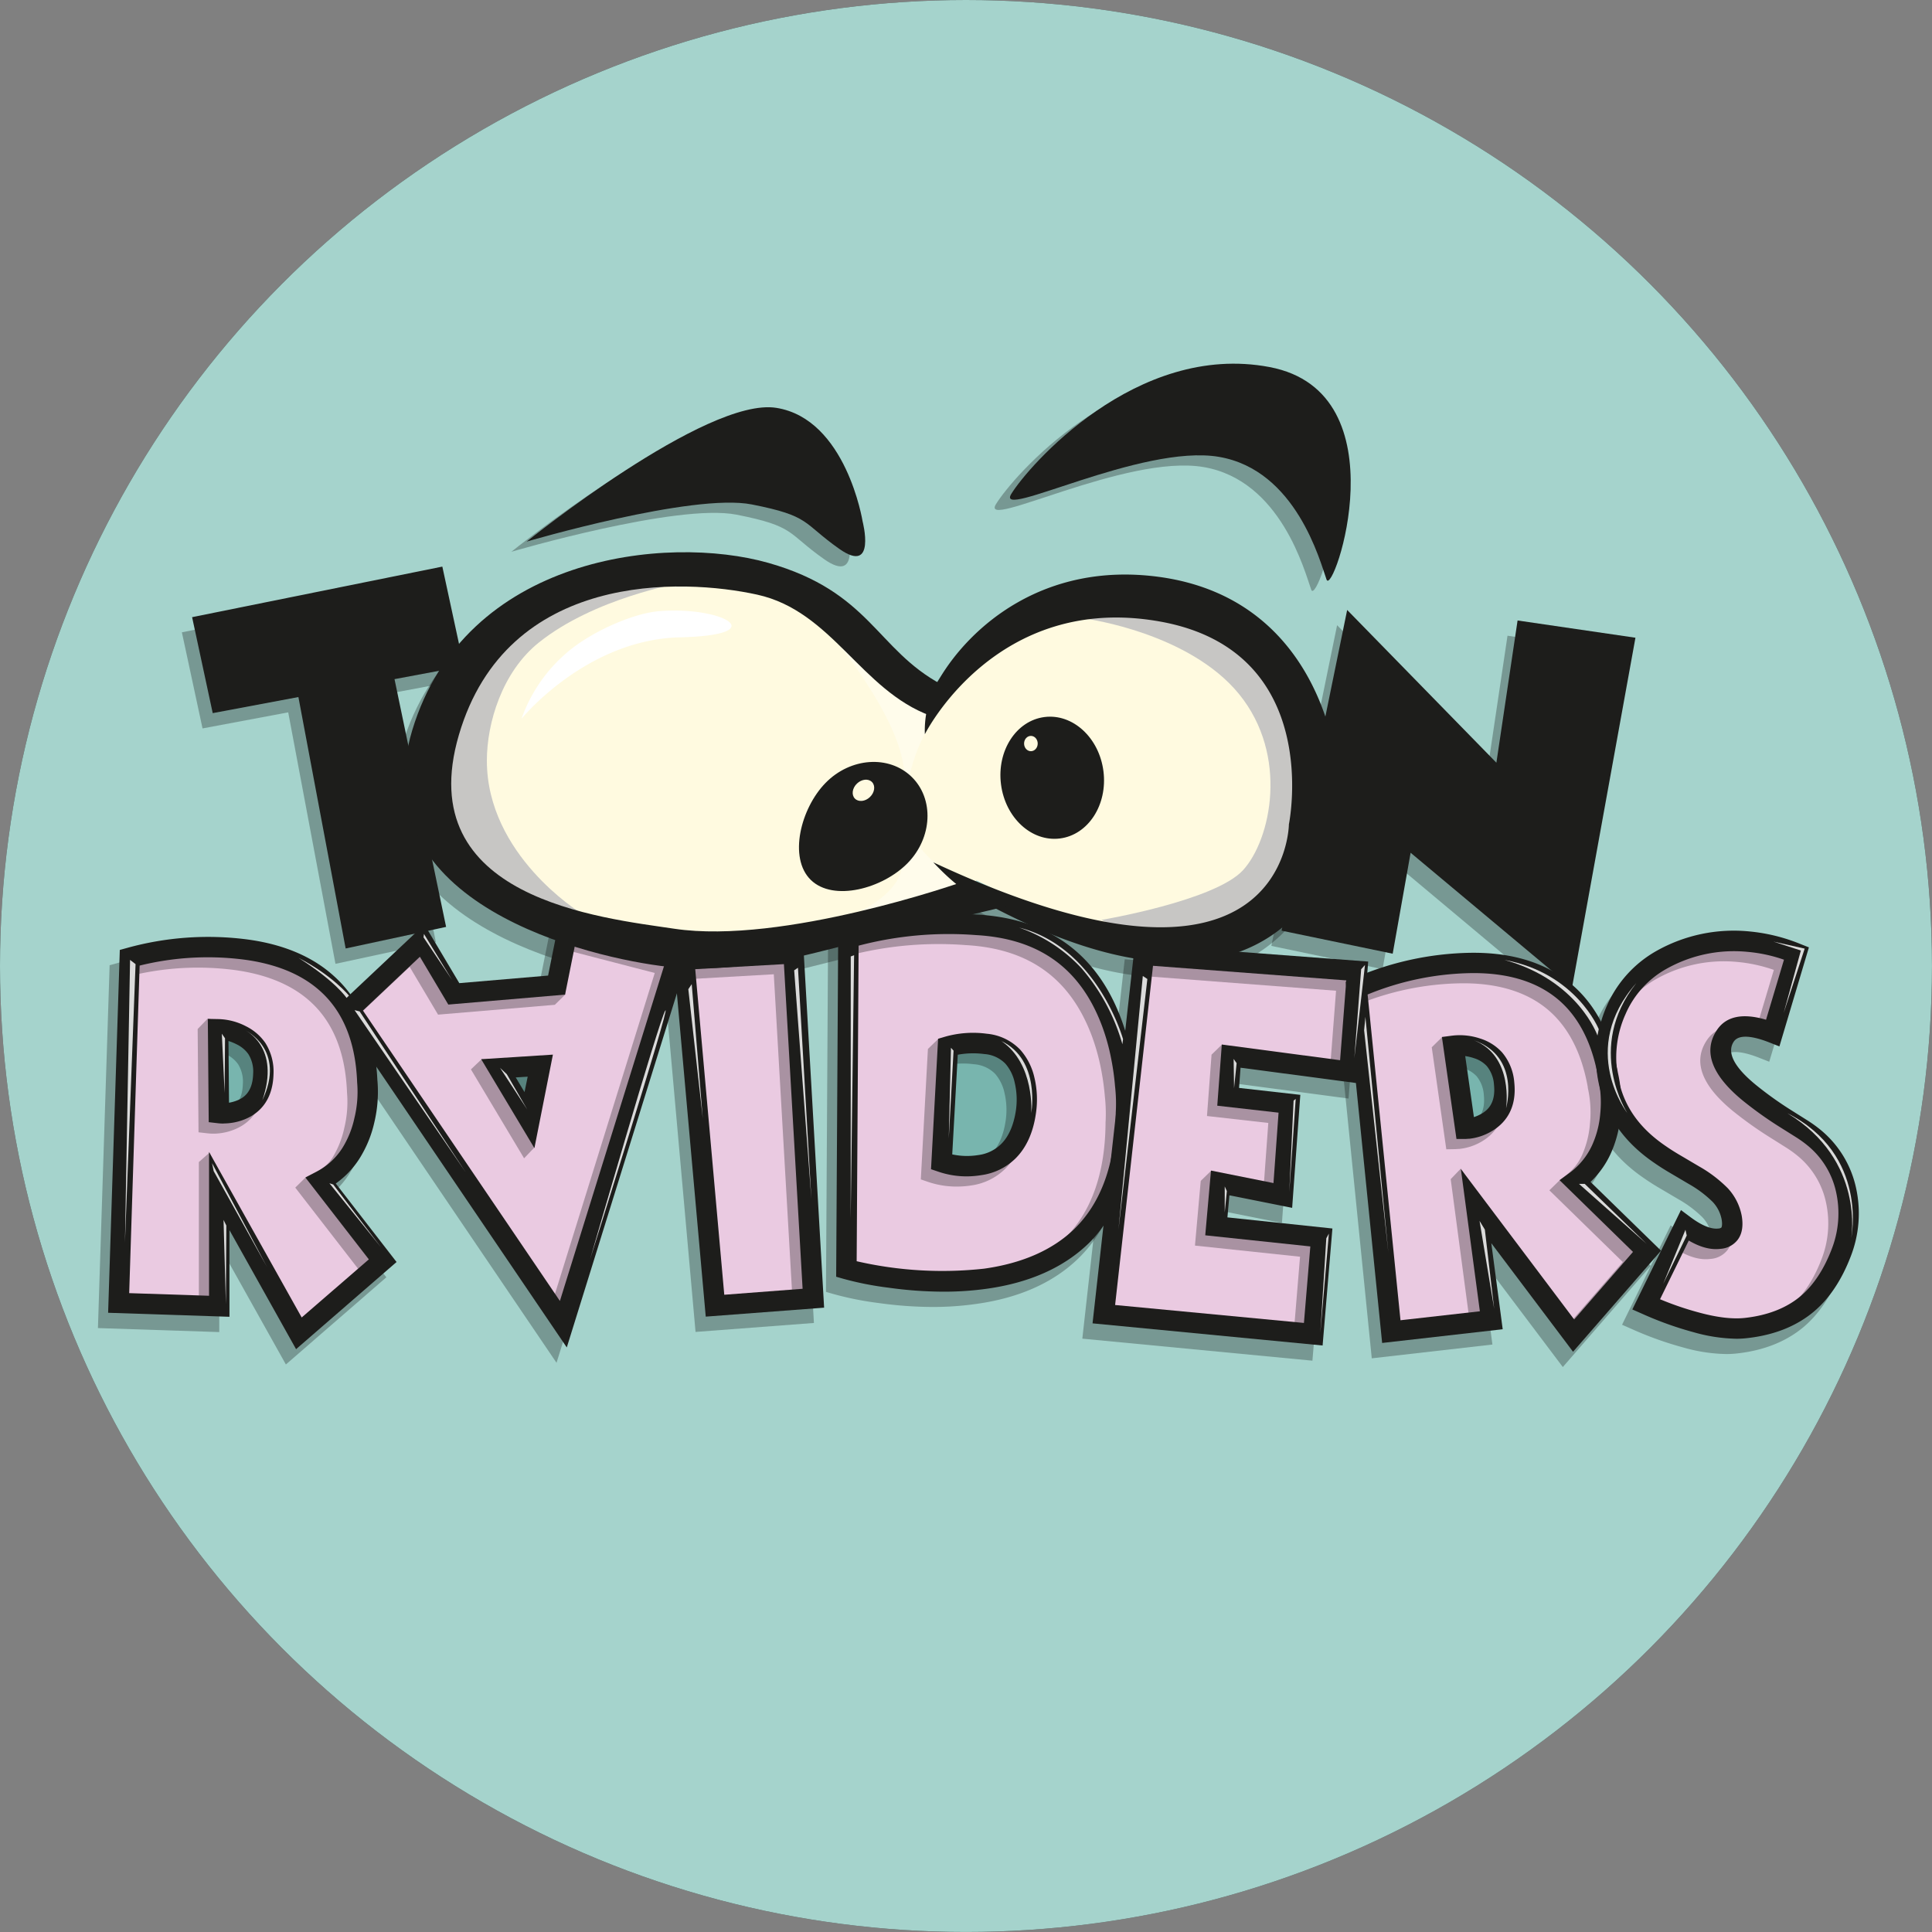 <svg xmlns="http://www.w3.org/2000/svg" xmlns:xlink="http://www.w3.org/1999/xlink" viewBox="0 0 646.47 646.47"><rect x="0" y="0" width="646.47" height="646.47" fill="#808080" stroke="none"/><defs><style>.cls-1{isolation:isolate}.cls-2{opacity:.6;fill:url(#radial-gradient)}.cls-3{fill:#a5d3cc}.cls-3,.cls-6{mix-blend-mode:multiply}.cls-4{opacity:.28}.cls-5{fill:#eacae1}.cls-6{fill:#78b5ae}.cls-7{fill:#fffae0}.cls-8{fill:#fffceb}.cls-9{fill:#c7c6c4}.cls-10{fill:#1d1d1b}.cls-11{fill:#dbdbdb}.cls-12{fill:#fff}</style><radialGradient id="radial-gradient" cx="323.23" cy="323.23" r="323.23" gradientUnits="userSpaceOnUse"><stop offset="0" stop-color="#fff"/><stop offset=".25" stop-color="#bababa"/><stop offset=".62" stop-color="#575757"/><stop offset=".88" stop-color="#181818"/><stop offset="1"/></radialGradient></defs><title>Toon Raiders Round</title><g class="cls-1"><g id="Layer_12" data-name="Layer 12"><circle cx="323.23" cy="323.23" r="323.23" class="cls-2"/><circle cx="323.23" cy="323.23" r="323.23" class="cls-3"/><path d="M173.1,185.12s55.52-16.31,75.31-12.42,16.86,6.11,29.33,14.89,7.77-9.21,7.77-9.21-5.47-34.3-28.89-38S173.1,185.12,173.1,185.12Z" class="cls-4" transform="translate(-1.99 -0.49)"/><path d="M335.24,169.21c-5.47,9,43.63-16.87,69.51-12.43s33.82,35,36,41.06,25.64-62.64-19.08-71.12S340.72,160.18,335.24,169.21Z" class="cls-4" transform="translate(-1.99 -0.49)"/><path d="M153.78,228.52l-23.19,4.34,17.26,82.9L114.24,323,98.43,238.85l-28.67,5.38-6.91-32.16,83.77-16.87Z" class="cls-4" transform="translate(-1.99 -0.49)"/><path d="M427.4,317l22-107.31,49.93,51.11,7.09-47.59L545.82,219,524.54,336.16,470.61,291l-6,33.78Z" class="cls-4" transform="translate(-1.99 -0.49)"/><path d="M308.05,251.29s23.71-47.58,78.71-37.7,43.1,67.84,43.1,67.84-.39,68.19-119,12.72c7.74,8.2,12.4,11,20.4,15.2,85.15,44.43,109.34-4.34,114.18-20,5.3-17.12.64-82.88-59.45-90.76-38.34-5-62.75,16.81-73,34A33.07,33.07,0,0,0,308.05,251.29Z" class="cls-4" transform="translate(-1.99 -0.49)"/><path d="M310,245.16c-23.26-8.54-32.94-35-58-40.53s-83.75-7.93-99.84,46.93,47.75,61.22,72.1,64.86c36.29,5.42,95.72-15.45,95.72-15.45L336,308.74s-35.51,8.36-64,15.57c-18.27,4.62-36.81,6.33-50.13,4.82-25.3-2.86-103-20.72-85.38-79.13s85.09-65.67,119.17-56,36.12,29,58,40.72Z" class="cls-4" transform="translate(-1.99 -0.49)"/><path d="M97.65,457.06,75.36,417.22v29l-40.6-1.34,3.91-121.41,2.43-.67a101.55,101.55,0,0,1,40-2.87c12,1.57,21.81,5.63,29,12.09,9.08,8.07,14,19.81,14.75,34.9a43.88,43.88,0,0,1-1,14.2,38.35,38.35,0,0,1-5,12.19,30,30,0,0,1-7.93,8.32l20.35,26.26ZM68.53,391l31,55.39L122,427l-21.21-27.39,3.61-1.89a22.75,22.75,0,0,0,8.79-8.05,31.47,31.47,0,0,0,4-10,36.88,36.88,0,0,0,.9-12.05l0-.22c-.59-13.23-4.79-23.4-12.47-30.23-6.18-5.53-14.71-9-25.36-10.41a94.84,94.84,0,0,0-34.93,2L41.8,438.31l26.73.88Zm4.89-9.5a16.48,16.48,0,0,1-2-.11l-3-.35-.29-34.56,3.5.07A21,21,0,0,1,80.86,349a17.16,17.16,0,0,1,6.49,5.54A17.82,17.82,0,0,1,90.11,365h0c-.24,9.43-5.41,13.45-9.71,15.16A19,19,0,0,1,73.42,381.53ZM75,353.94l.18,20.62a13,13,0,0,0,2.69-.75c2.22-.89,5.23-2.79,5.39-9a11,11,0,0,0-1.6-6.5,10.21,10.21,0,0,0-3.91-3.27A16.16,16.16,0,0,0,75,353.94Z" class="cls-4" transform="translate(-1.99 -0.49)"/><path d="M524.93,457.92,497.57,421.6l3.8,28.79L461,455l-12.16-120.9,2.27-1a101.64,101.64,0,0,1,39.28-8.69c12.13-.19,22.34,2.42,30.34,7.77,10.06,6.68,16.53,17.61,19.2,32.47a44.36,44.36,0,0,1,.87,14.25,38.76,38.76,0,0,1-3.32,12.78,30.8,30.8,0,0,1-6.72,9.4l23.58,23ZM487.4,396.76l37.92,50.33L545,424.48l-24.57-24,3.27-2.38a23.85,23.85,0,0,0,7.63-9.32A31.9,31.9,0,0,0,534,378.27a37.35,37.35,0,0,0-.72-12.1l0-.22c-2.32-13-7.8-22.47-16.28-28.1-6.84-4.57-15.73-6.8-26.45-6.63a94.86,94.86,0,0,0-34.37,7.15l11,109,26.57-3Zm2.82-10.11c-.43,0-.86.06-1.29.07l-3,0-4.87-34.12,3.43-.45a21.52,21.52,0,0,1,9.49,1,16.69,16.69,0,0,1,7.21,4.59,17.62,17.62,0,0,1,4.09,10h0c1,9.35-3.57,14.08-7.58,16.4A18.48,18.48,0,0,1,490.22,386.65ZM488.85,359l2.92,20.42a13.44,13.44,0,0,0,2.51-1.12c2.11-1.22,4.86-3.58,4.2-9.77h0a10.83,10.83,0,0,0-2.4-6.18,9.7,9.7,0,0,0-4.25-2.64A15.84,15.84,0,0,0,488.85,359Z" class="cls-4" transform="translate(-1.99 -0.49)"/><path d="M140.57,315l11.68,19.62L182,332.05l4.1-20.4L229.73,323l-41.52,133.5L111.08,342.75Zm47.07,23.46-39.07,3.33-9.51-16-19.06,18,65.9,97.18,35.18-113.12-29.75-7.72ZM159.57,360l24-1.53-6.19,31.28Zm15.56,5.85-3.95.25,2.93,4.91Z" class="cls-4" transform="translate(-1.99 -0.49)"/><path d="M274.34,443.17l-39.61,3L223.78,323.5,267.31,321Zm-33.41-4.32,26.21-2-6.25-108.65-29.69,1.69Z" class="cls-4" transform="translate(-1.99 -0.49)"/><path d="M314.29,437.82a134.28,134.28,0,0,1-18.45-1.34,105.19,105.19,0,0,1-15-3l-2.47-.71.69-115.95,2.41-.72c13.41-4,28.23-5.55,44-4.51,23.81,1.32,40.05,13.06,48.21,34.9a77.81,77.81,0,0,1,3.33,11.76,86.34,86.34,0,0,1,1.43,10.18,57.85,57.85,0,0,1,.25,9.8c-.18,18.66-5.54,33.26-15.9,43.38-8.35,8.08-19.79,13.18-34,15.17A102.83,102.83,0,0,1,314.29,437.82Zm-29.07-10.19a127.92,127.92,0,0,0,42.65,2.44c12.78-1.79,22.94-6.26,30.21-13.3,9-8.82,13.69-21.84,13.84-38.67v-.24a53.22,53.22,0,0,0-.23-8.77,83.49,83.49,0,0,0-1.33-9.44,70.22,70.22,0,0,0-3-10.72c-7.23-19.33-21-29.3-42.24-30.48A118.88,118.88,0,0,0,285.85,322Zm36.85-28.39a29.29,29.29,0,0,1-9.52-1.57l-2.44-.83,2.37-43.64,2.3-.69a34.27,34.27,0,0,1,14-1,17.71,17.71,0,0,1,11.2,5.37,21,21,0,0,1,4.72,9.29,31.63,31.63,0,0,1,.54,11.91c-.9,6.52-3.23,11.65-6.93,15.28A20.14,20.14,0,0,1,327,398.85,31.28,31.28,0,0,1,322.07,399.24Zm-4.86-7.35a23.69,23.69,0,0,0,8.7.22,13.25,13.25,0,0,0,7.6-3.64c2.61-2.55,4.27-6.37,5-11.36v0a24.86,24.86,0,0,0-.43-9.34,14.2,14.2,0,0,0-3.11-6.26,10.9,10.9,0,0,0-7-3.2,28.74,28.74,0,0,0-8.92.22Z" class="cls-4" transform="translate(-1.99 -0.49)"/><path d="M364.15,448.42l14.19-126.95,78.05,5.89-3.16,40.72-39.55-5.24-.5,6.76,20.5,2.32-2.74,37.81-21-4.19-.65,7.38,35.12,3.72-3.27,39.15Zm20.24-119.64-12.68,113.5,63.17,6.05,2.14-25.6L401.86,419l1.93-21.66,20.9,4.18L426.4,378l-20.52-2.33,1.53-20.52L447,360.37l2.07-26.71Z" class="cls-4" transform="translate(-1.99 -0.49)"/><path d="M579.64,453.57a55.25,55.25,0,0,1-14.27-2.16A115.35,115.35,0,0,1,548,445.2l-3.25-1.43L561,410.51l3.3,2.46c3.68,2.73,6.84,4,9.17,3.72a1.9,1.9,0,0,0,1.06-.32s.44-.62.09-2.74a11.73,11.73,0,0,0-3-5.85,38,38,0,0,0-8-6l-5.52-3.26c-2.25-1.3-4.23-2.55-5.83-3.67-10.11-6.83-16.4-15.67-18.66-26.23a42.22,42.22,0,0,1,2.68-26.47A39,39,0,0,1,553,323.75a52.76,52.76,0,0,1,31-6.46,59.72,59.72,0,0,1,17,4.18l2.91,1.15L594,355.76l-3.45-1.36c-4.42-1.73-10.07-3.16-11.91-.09-2.24,3.63.31,8.47,7.57,14.4A123.09,123.09,0,0,0,598,377.09l5.35,3.37a44.06,44.06,0,0,1,4.2,3,34.57,34.57,0,0,1,12.09,19.61,39.69,39.69,0,0,1-1.81,23.06c-3,7.79-7.12,13.95-12.26,18.33-5.84,4.92-13.35,7.92-22.36,8.91A31.24,31.24,0,0,1,579.64,453.57Zm-25.59-13.22a101.41,101.41,0,0,0,13.07,4.46c6.07,1.65,11.22,2.25,15.33,1.79,7.64-.85,13.93-3.31,18.69-7.34,4.25-3.62,7.72-8.86,10.3-15.55A32.94,32.94,0,0,0,613,404.58a27.59,27.59,0,0,0-9.8-15.87,39.07,39.07,0,0,0-3.5-2.5l-5.38-3.38A126.28,126.28,0,0,1,581.84,374c-10.31-8.41-13.37-16.23-9.06-23.22,3-5,8.64-6.33,16.73-3.92l6-20.09a50.21,50.21,0,0,0-12.11-2.65,46.14,46.14,0,0,0-27.1,5.62,31.77,31.77,0,0,0-13.79,15.22,35.05,35.05,0,0,0-2.24,22.25c1.91,8.89,7.09,16.1,15.86,22,1.48,1,3.3,2.18,5.43,3.41l5.52,3.26a43.85,43.85,0,0,1,9.64,7.33,18.56,18.56,0,0,1,4.68,9.27c.56,3.38.1,6.07-1.38,8a7.89,7.89,0,0,1-5.7,3c-3.25.42-6.76-.49-10.65-2.77Z" class="cls-4" transform="translate(-1.99 -0.49)"/><polygon points="599.81 320.76 592.99 345.8 579.33 345.8 578.2 358.31 597.54 373.67 611.19 386.19 618.02 398.13 617.45 415.2 611.19 429.42 599.24 439.66 582.75 445.92 552.03 438.52 563.4 409.51 578.76 414.06 578.2 404.96 571.94 394.15 548.04 381.63 538.37 358.31 542.92 332.71 564.54 315.64 589 316.21 599.81 320.76" class="cls-5"/><polygon points="42.88 321.33 39.46 436.25 73.03 436.82 71.32 392.44 98.63 443.07 127.64 420.89 107.73 393.58 119.67 380.5 123.66 345.23 110 329.3 91.23 317.92 61.08 315.64 42.88 321.33" class="cls-5"/><polygon points="139.02 316.78 117.97 335.56 188.51 443.07 227.76 318.49 190.22 312.23 184.53 331.57 152.67 331.57 139.02 316.78" class="cls-5"/><polygon points="228.9 323.04 238.57 437.38 272.13 433.4 265.31 317.35 228.9 323.04" class="cls-5"/><polygon points="381.93 317.92 368.85 440.23 440.52 447.06 439.96 412.35 407.53 408.37 409.24 396.99 428.58 399.27 430.85 369.12 411.51 365.14 411.51 352.05 453.04 358.31 453.04 324.18 381.93 317.92" class="cls-5"/><polygon points="464.42 445.35 454.75 331 472.38 324.75 497.98 322.47 513.91 326.45 530.41 336.69 536.1 353.76 537.8 375.38 533.25 388.46 527.57 395.29 549.18 419.18 526.43 445.35 499.12 410.08 495.14 414.63 497.98 440.8 464.42 445.35" class="cls-5"/><polygon points="486.32 351.77 490.16 377.79 497.41 374.38 503.39 365.42 501.68 355.18 491.44 349.63 486.32 351.77" class="cls-6"/><polygon points="285.22 312.23 281.81 423.73 313.1 429.99 340.97 426.01 370.55 407.23 376.81 381.63 375.67 348.64 364.86 327.02 350.07 315.64 328.45 308.82 285.22 312.23" class="cls-5"/><polygon points="316.51 349.63 315.23 387.18 325.89 389.31 337.42 384.19 344.24 373.1 342.96 358.17 336.13 348.78 316.51 349.63" class="cls-6"/><polygon points="167.18 357.74 176.99 372.67 179.55 354.75 167.18 357.74" class="cls-6"/><polygon points="72.88 344.94 74.59 372.67 83.55 369.69 88.24 359.45 86.11 348.78 72.88 344.94" class="cls-6"/><polygon points="319.07 303.13 263.6 315.07 209.84 314.22 149.26 286.06 147.55 249.37 170.59 204.14 222.64 190.49 274.69 201.58 308.83 233.16 337.84 210.97 391.6 200.73 429.15 228.04 439.39 267.29 423.17 309.1 396.72 317.63 356.62 309.1 326.75 294.6 319.07 303.13" class="cls-7"/><path d="M328.1,224.68s-24.54,20.06-22.83,48.86c2.56,16.64,23.89,24.1,23.89,24.1L313,303.19,288.63,306s15.7-6.69,15.36-17.49,2.13-13.44.43-30.72S282,215.3,282,215.3l29.31,16.21Z" class="cls-8" transform="translate(-1.99 -0.49)"/><path d="M365.86,207.62s34.13,4.69,50.77,25.17,10.67,48.64,1.28,58.88-47.36,16.64-47.36,16.64L388,316.84l33.71-9.38,16.64-19.2,3-36.27-9.82-28.59-38-20.48Z" class="cls-9" transform="translate(-1.99 -0.49)"/><path d="M229.32,195.67s-31.57-7.25-52.48,8.11-32.42,58.88-32.42,58.88l21.33,39.68L196,305.75S164.9,286.55,164.9,255c0-12.57,5.09-29.65,17.38-39.5C200.86,200.6,229.32,195.67,229.32,195.67Z" class="cls-9" transform="translate(-1.99 -0.49)"/><path d="M528,449.25l-29.16-37.33,2.21,31-35.56,5.41-11.38-114-.78-3.42a91,91,0,0,1,37.1-8.23c12.13-.19,22.34,2.42,30.34,7.77,10.06,6.68,16.53,17.61,19.2,32.48a44.28,44.28,0,0,1,.87,14.24A38.82,38.82,0,0,1,537.51,390a30.76,30.76,0,0,1-6.72,9.39l23.58,23Zm-40.59-54.2,3.4-3.54,34.52,53.87L545,422.78l-24.57-24,3.51-3.43c3.31-2.41,5.63-4.49,7.39-8.26A31.89,31.89,0,0,0,534,376.56a37.37,37.37,0,0,0-.72-12.1l0-.22c-2.32-13-7.8-22.46-16.28-28.1-6.84-4.56-15.73-6.79-26.45-6.62a94.64,94.64,0,0,0-34.37,7.14l11,109,26.57-3Zm2.82-10.11c-.43,0-.86.06-1.29.07l-3,.05-4.87-34.13,3.42-3.37c3.08-.39,6.28,2.87,9.5,3.94a16.6,16.6,0,0,1,7.21,4.59,17.59,17.59,0,0,1,4.09,10h0c1,9.35-3.57,14.08-7.58,16.41A18.46,18.46,0,0,1,490.22,384.94Zm-1.37-27.66,2.92,20.42a12.82,12.82,0,0,0,2.51-1.12c2.11-1.22,4.86-3.57,4.2-9.77h0a10.86,10.86,0,0,0-2.4-6.19,9.7,9.7,0,0,0-4.25-2.64A16.66,16.66,0,0,0,488.85,357.28Z" class="cls-4" transform="translate(-1.99 -0.49)"/><path d="M102.18,448.68,77.43,405.59l-2.7,33.71-33-2.56L44,323.81v-2.27c13.18-3.62,23.73-5,37.13-3.29,12,1.56,21.81,5.63,29,12.08,9.08,8.07,14,19.82,14.75,34.9a43.86,43.86,0,0,1-1,14.2,38.41,38.41,0,0,1-5,12.2c-2.14,3.31-5.61,4.28-8.74,6.49l21.15,26.67ZM68.53,389.33l3.57-3.15,27.42,58.53L122,425.27l-21.21-27.39,3.54-3.49c3.66-1.91,6.6-2.94,8.86-6.45a31.47,31.47,0,0,0,4-10,36.86,36.86,0,0,0,.9-12.05l0-.22c-.59-13.23-4.79-23.4-12.47-30.22-6.18-5.53-14.71-9-25.36-10.41a94.42,94.42,0,0,0-34.93,2.05L41.8,436.6l26.73.88Zm4.89-9.5a16.48,16.48,0,0,1-2-.12l-3-.34-.29-34.56,3.32-3.43c3.11.05,6.4,4.35,9.4,5.87a17.09,17.09,0,0,1,6.49,5.55,17.8,17.8,0,0,1,2.76,10.49h0c-.24,9.43-5.41,13.45-9.71,15.16A19,19,0,0,1,73.42,379.83ZM75,352.24l.18,20.62a13.65,13.65,0,0,0,2.69-.76c2.22-.88,5.23-2.79,5.39-9a11,11,0,0,0-1.6-6.51,10.21,10.21,0,0,0-3.91-3.27A16.1,16.1,0,0,0,75,352.24Z" class="cls-4" transform="translate(-1.99 -0.49)"/><path d="M140.57,313.26l11.68,19.61,34.26-2.94,3.56-19.2,39.66,10.54L190.5,444l-63.15-91.73-9.1-12.38Zm47.07,23.45L148.57,340l-9.51-16L120,342l65.9,97.19,35.18-113.13-29.75-7.71-.26,15Zm-28.07,21.61,3.57-3.4,20.41,1.88-2.76,27.67-3.43,3.6Zm15.56,5.85-3.95.25,2.93,4.91Z" class="cls-4" transform="translate(-1.99 -0.49)"/><path d="M274,437.3l-34.84,2.85-10-117.76,38.13-3.08Zm-33.05-.16,26.21-2-6.25-108.65-29.69,1.7Z" class="cls-4" transform="translate(-1.99 -0.49)"/><path d="M315.51,430.34c-5.89,0-11.09.32-17.49-.57a84,84,0,0,1-13.09-2.42l-1.7-1.28L284.93,317l-3.46-2.55a124.44,124.44,0,0,1,44-4.51c23.81,1.32,40.05,13.07,48.21,34.9a77.81,77.81,0,0,1,3.33,11.76,86.63,86.63,0,0,1,1.43,10.18,57.87,57.87,0,0,1,.25,9.8c-.18,18.66-5.36,31.41-15.73,41.53-8.34,8.08-20.19,9.53-34.42,11.52A83.74,83.74,0,0,1,315.51,430.34Zm-30.29-4.41A116.13,116.13,0,0,0,296.77,428a111.94,111.94,0,0,0,31.1.35c12.78-1.79,22.94-6.26,30.21-13.3,9-8.82,13.69-21.83,13.84-38.67v-.24a53.22,53.22,0,0,0-.23-8.77,83.31,83.31,0,0,0-1.33-9.43,70.35,70.35,0,0,0-3-10.73c-7.23-19.33-21-29.3-42.24-30.48a119.14,119.14,0,0,0-39.25,3.54Zm36.85-28.4a29.55,29.55,0,0,1-9.52-1.56l-2.44-.84,2.37-43.64,3.46-3.36c4.31-1.28,7.86,1.05,12.83,1.65a17.71,17.71,0,0,1,11.2,5.37,21,21,0,0,1,4.72,9.3,31.62,31.62,0,0,1,.54,11.91c-.9,6.51-3.23,11.65-6.93,15.27A20.09,20.09,0,0,1,327,397.15,31.26,31.26,0,0,1,322.07,397.53Zm-4.86-7.34a23.48,23.48,0,0,0,8.7.21,13.3,13.3,0,0,0,7.6-3.63c2.61-2.56,4.27-6.38,5-11.37v0a24.87,24.87,0,0,0-.43-9.34,14.26,14.26,0,0,0-3.11-6.26,11,11,0,0,0-7-3.2,28.73,28.73,0,0,0-8.92.23Z" class="cls-4" transform="translate(-1.99 -0.49)"/><path d="M369.55,442.28l13.94-120.89,72.9,4.27-2.71,34.63-39.11-6-1.39,13.57,20.5,2.32-2.12,29.26-20.9-2.84-1.4,14.59,35.12,3.71-3.29,33.47Zm14.84-115.21L371.71,440.58l63.17,6.05L437,421l-35.16-3.72,1.93-21.65,3.45-3.36,17.45,7.53,1.71-23.56-20.52-2.32,1.53-20.53,3.46-3.36L447,358.66,449.05,332Z" class="cls-4" transform="translate(-1.99 -0.49)"/><path d="M581.11,447.62c-4.19,0-7.93-1.27-13.23-2.71a68.9,68.9,0,0,1-13.37-4.76l-3.48-3.7,12.66-24.18.65-1c3.68,2.73,6.84,4,9.17,3.72a1.75,1.75,0,0,0,1.06-.32s6-.55,5.68-2.67-1.75-6.83-3.41-8.68c-1.52-1.67-2.79-5.07-6.61-7.39l-6.05-2.42c-2.25-1.3-6.15-3.36-7.75-4.48-10.11-6.84-15.3-12.91-17.56-23.47-2-9.2-3.16-15.31.57-23.68,3.61-8,6.06-15.64,13.51-19.83a52.92,52.92,0,0,1,31-6.46,59.72,59.72,0,0,1,17,4.18l2.91,1.16-8.31,26.22-7.18-.93c-4.41-1.73-7.91,3.33-9.75,6.39-2.24,3.64.31,8.47,7.57,14.4A123.09,123.09,0,0,0,598,375.38l5.35,3.37a44.06,44.06,0,0,1,4.2,3,34.61,34.61,0,0,1,12.09,19.61,39.73,39.73,0,0,1-1.81,23.07c-3,7.78-7.12,11.11-12.25,15.5-5.84,4.92-10.19,5.33-19.2,6.32C585.24,446.39,582.35,447.62,581.11,447.62Zm-27.06-9a103.11,103.11,0,0,0,13.07,4.47c6.07,1.64,11.22,2.24,15.33,1.78,7.64-.84,13.93-3.31,18.69-7.33,4.25-3.63,7.72-8.87,10.3-15.56A32.93,32.93,0,0,0,613,402.87a27.57,27.57,0,0,0-9.8-15.86,37,37,0,0,0-3.5-2.5l-5.38-3.39a126.45,126.45,0,0,1-12.45-8.85c-10.31-8.42-13.37-16.24-9.06-23.22,3-5,8.64-6.34,16.73-3.92l6-20.1a50.69,50.69,0,0,0-12.11-2.65,46.22,46.22,0,0,0-27.1,5.62,31.77,31.77,0,0,0-13.79,15.22,35.06,35.06,0,0,0-2.24,22.25c1.91,8.9,7.09,16.11,15.86,22,1.48,1,3.3,2.18,5.43,3.41l5.52,3.27a43.55,43.55,0,0,1,9.64,7.32,18.6,18.6,0,0,1,4.68,9.27c.56,3.38.1,6.07-1.38,8a7.89,7.89,0,0,1-5.7,3c-3.25.42-6.76-.49-10.65-2.76Z" class="cls-4" transform="translate(-1.99 -0.49)"/><path d="M528.35,452.8,501,416.48l3.81,28.79-40.34,4.59L452.28,329l2.27-1a101.68,101.68,0,0,1,39.28-8.69c12.13-.19,22.34,2.42,30.34,7.77,10.07,6.68,16.53,17.61,19.21,32.47a44.09,44.09,0,0,1,.86,14.25,38.76,38.76,0,0,1-3.32,12.78,30.63,30.63,0,0,1-6.72,9.4l23.59,23Zm-37.54-61.16L528.73,442l19.68-22.61-24.57-24L527.1,393a23.77,23.77,0,0,0,7.63-9.32,31.9,31.9,0,0,0,2.72-10.52,37.33,37.33,0,0,0-.73-12.1l0-.22c-2.33-13-7.81-22.47-16.29-28.1-6.84-4.57-15.73-6.8-26.44-6.63a94.91,94.91,0,0,0-34.38,7.15l11,109,26.56-3Zm2.82-10.11c-.43,0-.86.06-1.29.07l-3,0-4.87-34.12,3.43-.45a21.47,21.47,0,0,1,9.48,1,16.57,16.57,0,0,1,7.21,4.59,17.62,17.62,0,0,1,4.09,10h0c1,9.35-3.57,14.08-7.58,16.4A18.43,18.43,0,0,1,493.63,381.53Zm-1.36-27.66,2.91,20.42a13.52,13.52,0,0,0,2.52-1.12c2.1-1.22,4.85-3.58,4.19-9.77h0a10.83,10.83,0,0,0-2.39-6.18,9.73,9.73,0,0,0-4.26-2.64A15.74,15.74,0,0,0,492.27,353.87Z" class="cls-10" transform="translate(-1.99 -0.49)"/><path d="M157.19,223.4,134,227.74l17.26,82.9-33.61,7.22-15.81-84.13-28.67,5.38L66.27,207,150,190.08Z" class="cls-10" transform="translate(-1.99 -0.49)"/><path d="M430.82,311.9l21.95-107.31L502.7,255.7l7.09-47.59,39.44,5.77L528,331,474,285.83l-6,33.78Z" class="cls-10" transform="translate(-1.99 -0.49)"/><path d="M101.06,451.94,78.77,412.1v29l-40.6-1.34,3.91-121.41,2.43-.67a101.56,101.56,0,0,1,40-2.87c12,1.57,21.81,5.63,29,12.09,9.09,8.07,14.05,19.81,14.75,34.9a44.14,44.14,0,0,1-1,14.2,38.59,38.59,0,0,1-5,12.19,29.94,29.94,0,0,1-7.92,8.32l20.34,26.26Zm-29.12-66,31,55.39,22.47-19.44-21.22-27.39,3.61-1.89a22.68,22.68,0,0,0,8.79-8.05,31.48,31.48,0,0,0,4-10,36.85,36.85,0,0,0,.89-12.05l0-.22C120.91,349,116.71,338.84,109,332c-6.18-5.52-14.7-9-25.35-10.41a94.88,94.88,0,0,0-34.94,2L45.22,433.19l26.72.88Zm4.89-9.5a16.59,16.59,0,0,1-2-.11l-3-.35-.3-34.56,3.51.07a21,21,0,0,1,9.22,2.38,17.12,17.12,0,0,1,6.48,5.54,17.89,17.89,0,0,1,2.77,10.49h0c-.25,9.43-5.42,13.45-9.71,15.16A19,19,0,0,1,76.83,376.41Zm1.61-27.59.18,20.62a13,13,0,0,0,2.69-.75c2.23-.89,5.23-2.79,5.39-9a10.94,10.94,0,0,0-1.6-6.5,10.18,10.18,0,0,0-3.9-3.27A16.59,16.59,0,0,0,78.44,348.82Z" class="cls-10" transform="translate(-1.99 -0.49)"/><path d="M144,309.84l11.68,19.62,29.71-2.53,4.1-20.4,43.67,11.33-41.52,133.5L114.49,337.63Zm47.07,23.46L152,336.63l-9.51-16-19.06,18,65.91,97.18,35.17-113.12L194.74,315ZM163,354.91l24-1.53-6.19,31.28Zm15.56,5.85-4,.25,2.94,4.91Z" class="cls-10" transform="translate(-1.99 -0.49)"/><path d="M277.75,438.05l-39.61,3L227.19,318.38l43.54-2.49Zm-33.41-4.32,26.21-2L264.3,323.1l-29.68,1.69Z" class="cls-10" transform="translate(-1.99 -0.49)"/><path d="M317.71,432.7a134.17,134.17,0,0,1-18.45-1.34,104.9,104.9,0,0,1-15-2.95l-2.48-.71.69-115.95,2.41-.72c13.41-4,28.23-5.55,44.05-4.51,23.82,1.32,40.05,13.06,48.21,34.9a75.55,75.55,0,0,1,3.33,11.76,86.32,86.32,0,0,1,1.44,10.18c.37,3.82-1.26,7.14-1.46,9.8-.19,18.66-3.83,33.26-14.2,43.38-8.34,8.08-19.78,13.18-34,15.17A102.69,102.69,0,0,1,317.71,432.7Zm-29.07-10.19A127.78,127.78,0,0,0,331.28,425c12.78-1.79,22.94-6.26,30.21-13.3,9-8.82,13.69-21.84,13.84-38.67v-.24a51.09,51.09,0,0,0-.23-8.77,81.28,81.28,0,0,0-1.33-9.44,69.1,69.1,0,0,0-3-10.72c-7.23-19.33-21-29.3-42.23-30.48a118.82,118.82,0,0,0-39.25,3.54Zm36.84-28.39a29.23,29.23,0,0,1-9.51-1.57l-2.45-.83,2.37-43.64,2.3-.69a34.29,34.29,0,0,1,14-1,17.68,17.68,0,0,1,11.2,5.37A20.87,20.87,0,0,1,348.1,361a31.63,31.63,0,0,1,.54,11.91c-.9,6.52-3.23,11.65-6.92,15.28a20.21,20.21,0,0,1-11.34,5.51A31.41,31.41,0,0,1,325.48,394.12Zm-4.86-7.35a23.69,23.69,0,0,0,8.7.22,13.31,13.31,0,0,0,7.61-3.64c2.6-2.55,4.26-6.37,5-11.36v0a24.86,24.86,0,0,0-.43-9.34,14.1,14.1,0,0,0-3.11-6.26,10.89,10.89,0,0,0-7-3.2,28.72,28.72,0,0,0-8.92.22Z" class="cls-10" transform="translate(-1.99 -0.49)"/><path d="M367.57,443.3l14.18-126.95,78.05,5.89L456.65,363l-39.56-5.24-.5,6.76,20.5,2.32-2.73,37.81-21-4.19-.66,7.38,35.13,3.72-3.28,39.15ZM387.8,323.66l-12.68,113.5,63.18,6,2.14-25.6-35.16-3.72,1.92-21.66,20.91,4.18,1.7-23.56-20.51-2.33L410.82,350l39.58,5.25,2.07-26.71Z" class="cls-10" transform="translate(-1.99 -0.49)"/><path d="M583.06,448.45a55.26,55.26,0,0,1-14.28-2.16,115.35,115.35,0,0,1-17.34-6.21l-3.25-1.43,16.27-33.26,3.3,2.46c3.67,2.73,6.84,4,9.17,3.72a1.82,1.82,0,0,0,1.05-.32s.45-.62.09-2.74a11.65,11.65,0,0,0-3-5.85,37.7,37.7,0,0,0-8-6l-5.52-3.26c-2.24-1.3-4.23-2.55-5.83-3.67-10.11-6.83-16.4-15.67-18.66-26.23A42.36,42.36,0,0,1,539.68,337a39,39,0,0,1,16.69-18.38,52.75,52.75,0,0,1,31-6.46,59.8,59.8,0,0,1,17,4.18l2.9,1.15-9.87,33.14-3.46-1.36c-4.42-1.73-10.06-3.16-11.91-.09-2.24,3.63.31,8.47,7.58,14.4A121.47,121.47,0,0,0,601.4,372l5.35,3.37a44.06,44.06,0,0,1,4.2,3A34.64,34.64,0,0,1,623.05,398,39.7,39.7,0,0,1,621.23,421c-3,7.79-7.12,14-12.26,18.33-5.83,4.92-13.35,7.92-22.36,8.91A31.06,31.06,0,0,1,583.06,448.45Zm-25.6-13.22a101.51,101.51,0,0,0,13.08,4.46c6.07,1.65,11.21,2.25,15.32,1.79,7.64-.85,13.93-3.31,18.7-7.34,4.24-3.62,7.71-8.86,10.29-15.55a33,33,0,0,0,1.54-19.13,27.66,27.66,0,0,0-9.81-15.87,37.51,37.51,0,0,0-3.5-2.5l-5.38-3.38a127.5,127.5,0,0,1-12.45-8.86c-10.31-8.41-13.36-16.23-9.06-23.22,3-5,8.64-6.33,16.74-3.92l6-20.09A50.11,50.11,0,0,0,586.8,319a46.09,46.09,0,0,0-27.09,5.62,31.74,31.74,0,0,0-13.8,15.22,35.12,35.12,0,0,0-2.23,22.25c1.9,8.89,7.09,16.1,15.85,22q2.24,1.56,5.44,3.41l5.52,3.26a44.09,44.09,0,0,1,9.64,7.33,18.62,18.62,0,0,1,4.67,9.27c.57,3.38.1,6.07-1.38,8a7.89,7.89,0,0,1-5.7,3c-3.24.42-6.76-.49-10.65-2.77Z" class="cls-10" transform="translate(-1.99 -0.49)"/><path d="M311.46,246.17s23.71-47.58,78.72-37.7,43.09,67.84,43.09,67.84-.39,68.19-119,12.72c7.73,8.2,12.39,11,20.39,15.2,85.15,44.43,109.34-4.34,114.19-20,5.3-17.12.64-82.88-59.45-90.76-38.35-5-62.76,16.81-73,34A33.13,33.13,0,0,0,311.46,246.17Z" class="cls-10" transform="translate(-1.99 -0.49)"/><ellipse cx="354.08" cy="260.71" class="cls-10" rx="17.28" ry="20.48" transform="translate(-31.99 46.17) rotate(-7.23)"/><path d="M305.68,289.31c-8.33,8.5-24.8,13-32.38,5.62s-3.38-24,4.95-32.49,21.21-9.38,28.79-2S314,280.81,305.68,289.31Z" class="cls-10" transform="translate(-1.99 -0.49)"/><path d="M313.38,240c-23.27-8.54-32.94-35-58-40.53s-83.75-7.93-99.84,46.93,47.76,61.22,72.11,64.86c36.28,5.42,95.71-15.45,95.71-15.45l16.07,7.77s-35.51,8.36-64,15.57c-18.26,4.62-36.8,6.33-50.12,4.82-25.31-2.86-103-20.72-85.38-79.13s85.09-65.67,119.17-56,36.12,29,58,40.72Z" class="cls-10" transform="translate(-1.99 -0.49)"/><path d="M178.22,181.71s55.52-16.32,75.31-12.43,16.86,6.12,29.33,14.89,7.77-9.21,7.77-9.21-5.47-34.29-28.89-38S178.22,181.71,178.22,181.71Z" class="cls-10" transform="translate(-1.99 -0.49)"/><path d="M340.36,165.79c-5.47,9,43.63-16.86,69.51-12.43s33.82,35,36,41.06,25.64-62.63-19.08-71.11S345.84,156.77,340.36,165.79Z" class="cls-10" transform="translate(-1.99 -0.49)"/><ellipse cx="344.95" cy="248.8" class="cls-7" rx="2.28" ry="2.56"/><ellipse cx="290.91" cy="264.93" class="cls-7" rx="3.98" ry="3.13" transform="translate(-104.45 273.28) rotate(-43.61)"/><polygon points="43.52 321.19 41.81 415.77 45.36 322.61 43.52 321.19" class="cls-11"/><polyline points="155.87 392.3 120.35 338.44 118.64 338.01" class="cls-11"/><polygon points="74.23 345.9 75.16 365.71 75.3 347.43 74.23 345.9" class="cls-11"/><path d="M84,345.22s13.87,6.4,5.76,23.46C96,350.76,84,345.22,84,345.22Z" class="cls-11" transform="translate(-1.99 -0.49)"/><polygon points="74.8 408.19 75.73 410.08 75.59 436.39 74.8 408.19" class="cls-11"/><polygon points="70.96 389.21 71.5 391.87 89.31 423.87 70.96 389.21" class="cls-11"/><polygon points="111.5 396.35 110.22 395.93 127.5 417.37 111.5 396.35" class="cls-11"/><path d="M118.75,333.63s-5.48-6.76-16.89-12.63c12.37,7.79,16.1,13.41,16.1,13.41Z" class="cls-11" transform="translate(-1.99 -0.49)"/><polygon points="141.86 312.51 141.72 313.65 151.25 327.88 141.86 312.51" class="cls-11"/><polygon points="167.32 357.31 176.42 371.25 169.59 359.45 167.32 357.31" class="cls-11"/><polygon points="265.74 324.68 271.5 401.26 267.01 323.82 265.74 324.68" class="cls-11"/><polygon points="285.79 319.63 284.65 407.8 284.67 320.04 285.79 319.63" class="cls-11"/><polygon points="318.21 350.6 319.07 351.56 317.47 380.99 318.21 350.6" class="cls-11"/><path d="M337.06,348.84c13.22,6.3,10,24.11,10,24.11S348.36,356.52,337.06,348.84Z" class="cls-11" transform="translate(-1.99 -0.49)"/><path d="M343,310.87c26.24,6.61,34.77,37.33,34.77,37.33l-.21,1.71a66.89,66.89,0,0,0-13.65-25.39A51.58,51.58,0,0,0,343,310.87Z" class="cls-11" transform="translate(-1.99 -0.49)"/><polygon points="456.74 322.9 455.46 324.32 453.18 354.04 456.74 322.9" class="cls-11"/><polygon points="412.79 354.33 413.79 355.75 412.93 364.14 412.79 354.33" class="cls-11"/><polygon points="433.56 367.7 431.42 398.84 432.85 368.27 433.56 367.7" class="cls-11"/><polygon points="410.52 398.56 409.81 405.67 409.81 396.99 410.52 398.56" class="cls-11"/><polygon points="444.65 412.78 441.81 445.92 443.8 414.35 444.65 412.78" class="cls-11"/><polygon points="383.92 327.59 374.25 411.5 382.4 326.58 383.92 327.59" class="cls-11"/><polygon points="456.88 340.25 456.45 344.73 464.56 419.18 456.88 340.25" class="cls-11"/><path d="M505.37,321.68c24.75,6.83,31.15,25.31,31.15,25.31l.43-2.13S529.41,326.09,505.37,321.68Z" class="cls-11" transform="translate(-1.99 -0.49)"/><path d="M495.13,348.56c15.79,5.55,10.81,22.75,10.81,22.75S508.65,353.82,495.13,348.56Z" class="cls-11" transform="translate(-1.99 -0.49)"/><polygon points="495.07 408.51 496.85 411.43 499.97 437.95 495.07 408.51" class="cls-11"/><polygon points="530.27 396.14 550.96 416.19 528.35 396.14 530.27 396.14" class="cls-11"/><polygon points="593.41 315.07 602.59 318.06 596.83 338.97 603.87 317.42 593.41 315.07" class="cls-11"/><path d="M600.09,373c27.31,13.87,21.34,41.81,21.34,41.81S626.12,388.74,600.09,373Z" class="cls-11" transform="translate(-1.99 -0.49)"/><polygon points="563.97 411.5 564.4 413.42 556.51 429.63 563.97 411.5" class="cls-11"/><path d="M549.53,329.43c-19.62,22.19-3,43.52-3,43.52S532.25,351.19,549.53,329.43Z" class="cls-11" transform="translate(-1.99 -0.49)"/><polygon points="231.46 329.3 230.32 331 235.16 374.24 231.46 329.3" class="cls-11"/><path d="M224.63,338.6c-1.92,2.56-25.17,83.2-25.17,83.2S226.55,336,224.63,338.6Z" class="cls-11" transform="translate(-1.99 -0.49)"/><path d="M176.5,241A51.49,51.49,0,0,1,191,219.46C199,212.2,213.58,205.73,222.5,205c21.25-1.75,38.5,8,7,8.75S176.5,241,176.5,241Z" class="cls-12" transform="translate(-1.99 -0.49)"/></g></g></svg>